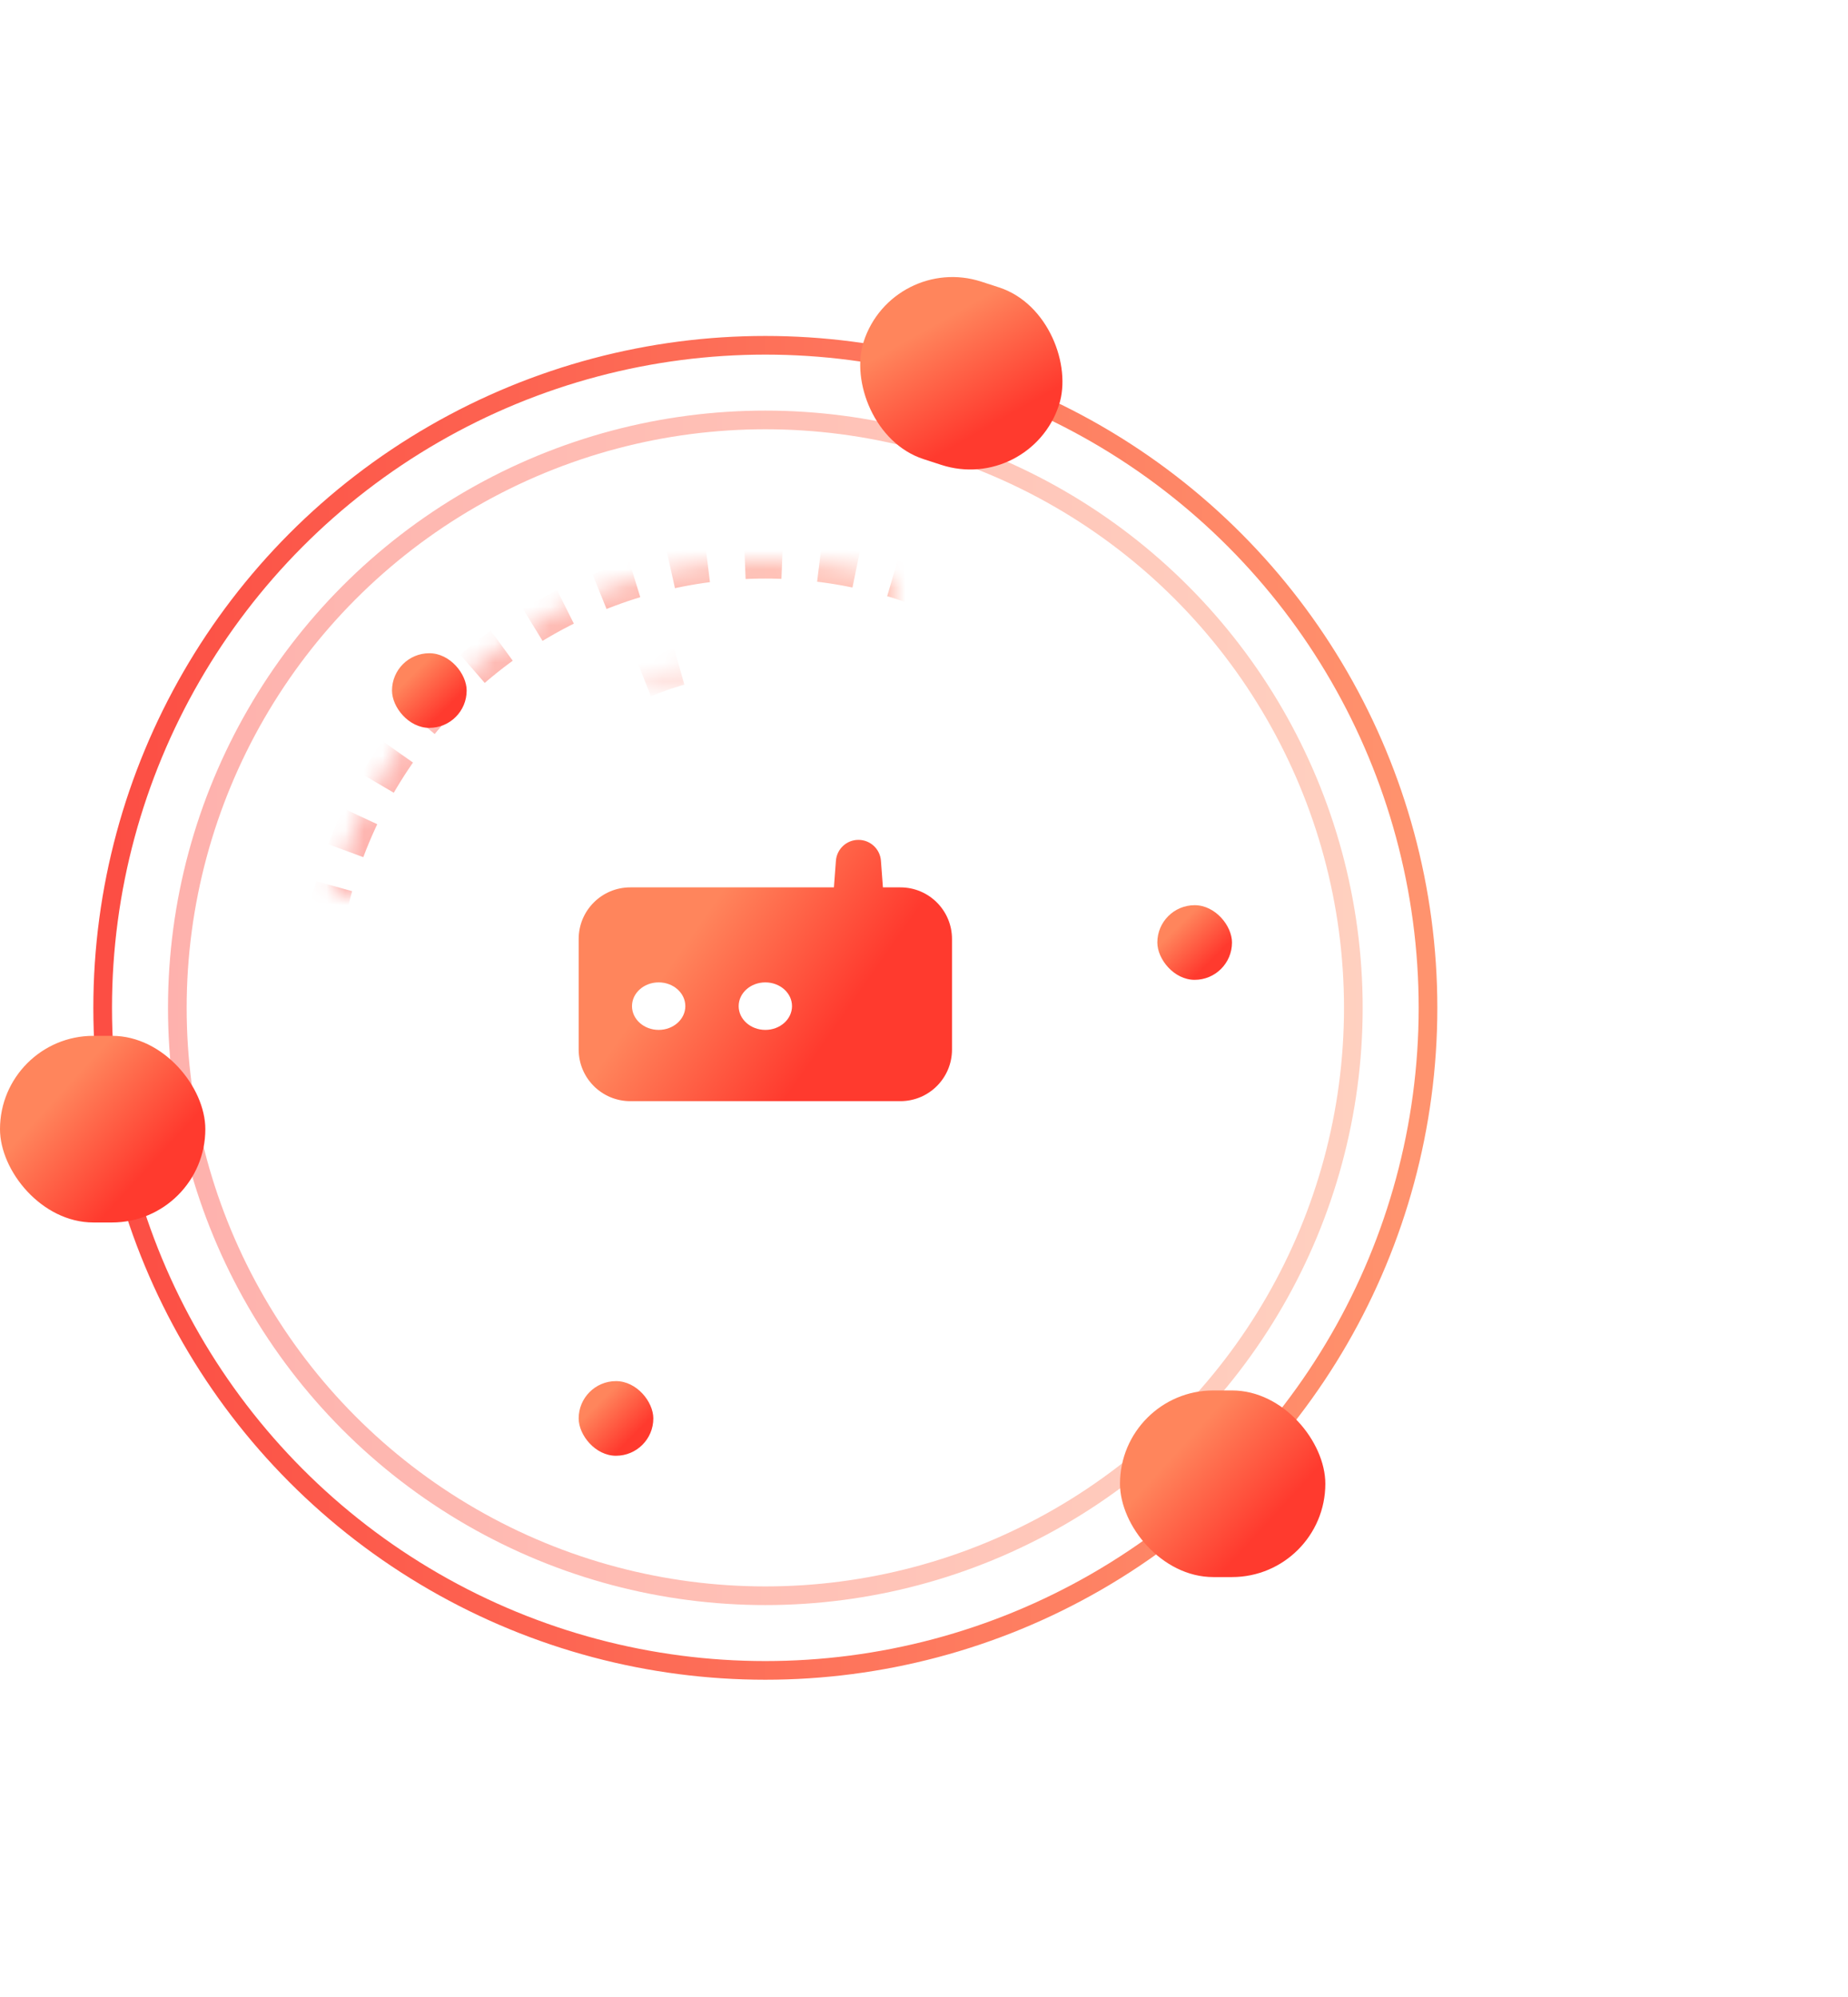 <?xml version="1.0" encoding="UTF-8"?>
<svg width="99px" height="107px" viewBox="0 0 99 107" version="1.1" xmlns="http://www.w3.org/2000/svg" xmlns:xlink="http://www.w3.org/1999/xlink">
    <!-- Generator: Sketch 60.1 (88133) - https://sketch.com -->
    <title>index_icon_ Total equipment online</title>
    <desc>Created with Sketch.</desc>
    <defs>
        <linearGradient x1="74.177%" y1="60.968%" x2="28.994%" y2="38.728%" id="linearGradient-1">
            <stop stop-color="#FF3A2E" offset="0%"></stop>
            <stop stop-color="#FF855C" offset="100%"></stop>
        </linearGradient>
        <linearGradient x1="100%" y1="50%" x2="0%" y2="50%" id="linearGradient-2">
            <stop stop-color="#FF936E" offset="0%"></stop>
            <stop stop-color="#FC4E44" offset="100%"></stop>
        </linearGradient>
        <circle id="path-3" cx="41.5" cy="53.5" r="18.5"></circle>
        <mask id="mask-4" maskContentUnits="userSpaceOnUse" maskUnits="objectBoundingBox" x="0" y="0" width="37" height="37" fill="white">
            <use xlink:href="#path-3"></use>
        </mask>
        <circle id="path-5" cx="41" cy="54" r="24"></circle>
        <mask id="mask-6" maskContentUnits="userSpaceOnUse" maskUnits="objectBoundingBox" x="0" y="0" width="48" height="48" fill="white">
            <use xlink:href="#path-5"></use>
        </mask>
        <linearGradient x1="74.177%" y1="68.499%" x2="28.994%" y2="30.988%" id="linearGradient-7">
            <stop stop-color="#FF3A2E" offset="0%"></stop>
            <stop stop-color="#FF855C" offset="100%"></stop>
        </linearGradient>
        <linearGradient x1="74.177%" y1="72.384%" x2="28.994%" y2="26.995%" id="linearGradient-8">
            <stop stop-color="#FF3A2E" offset="0%"></stop>
            <stop stop-color="#FF855C" offset="100%"></stop>
        </linearGradient>
    </defs>
    <g id="用户后台" stroke="none" stroke-width="1" fill="none" fill-rule="evenodd">
        <g id="首页_无异常" transform="translate(-915, -176)">
            <g id="编组-2备份-25" transform="translate(732, 176)">
                <g id="编组-2">
                    <g id="index_icon_-Total-equipment-online" transform="translate(183, 0)">
                        <path d="M45.987,45 C46.62,45 47.146,45.488 47.193,46.119 L47.299,47.545 L48.235,47.545 C49.762,47.545 51,48.783 51,50.31 L51,56.235 C51,57.762 49.762,59 48.235,59 L33.765,59 C32.238,59 31,57.762 31,56.235 L31,50.31 C31,48.783 32.238,47.545 33.765,47.545 L44.674,47.545 L44.781,46.119 C44.829,45.488 45.354,45 45.987,45 Z M35.286,52.636 C34.497,52.636 33.857,53.206 33.857,53.909 C33.857,54.612 34.497,55.182 35.286,55.182 C36.075,55.182 36.714,54.612 36.714,53.909 C36.714,53.206 36.075,52.636 35.286,52.636 Z M41,52.636 C40.211,52.636 39.571,53.206 39.571,53.909 C39.571,54.612 40.211,55.182 41,55.182 C41.789,55.182 42.429,54.612 42.429,53.909 C42.429,53.206 41.789,52.636 41,52.636 Z" id="形状结合" fill="url(#linearGradient-1)"></path>
                        <use id="椭圆形" stroke="url(#linearGradient-2)" mask="url(#mask-4)" stroke-width="2" opacity="0.182" stroke-dasharray="2" xlink:href="#path-3"></use>
                        <use id="椭圆形备份-2" stroke="url(#linearGradient-2)" mask="url(#mask-6)" stroke-width="2" opacity="0.437" stroke-dasharray="2" xlink:href="#path-5"></use>
                        <circle id="椭圆形备份-3" stroke="url(#linearGradient-2)" cx="41" cy="54" r="35.5"></circle>
                        <circle id="椭圆形备份-4" stroke="url(#linearGradient-2)" opacity="0.441" cx="41" cy="54" r="31.5"></circle>
                        <rect id="矩形" fill="url(#linearGradient-7)" transform="translate(51.5, 20) rotate(18) translate(-51.5, -20) " x="46" y="15" width="11" height="10" rx="5"></rect>
                        <rect id="矩形备份-6" fill="url(#linearGradient-8)" x="62" y="48.5" width="4" height="4" rx="2"></rect>
                        <rect id="矩形备份-7" fill="url(#linearGradient-8)" x="31" y="74" width="4" height="4" rx="2"></rect>
                        <rect id="矩形备份-8" fill="url(#linearGradient-8)" x="21" y="35" width="4" height="4" rx="2"></rect>
                        <rect id="矩形备份-2" fill="url(#linearGradient-7)" x="60" y="74.5" width="11" height="10" rx="5"></rect>
                        <rect id="矩形备份-5" fill="url(#linearGradient-7)" x="0" y="55.5" width="11" height="10" rx="5"></rect>
                    </g>
                </g>
            </g>
        </g>
    </g>
</svg>